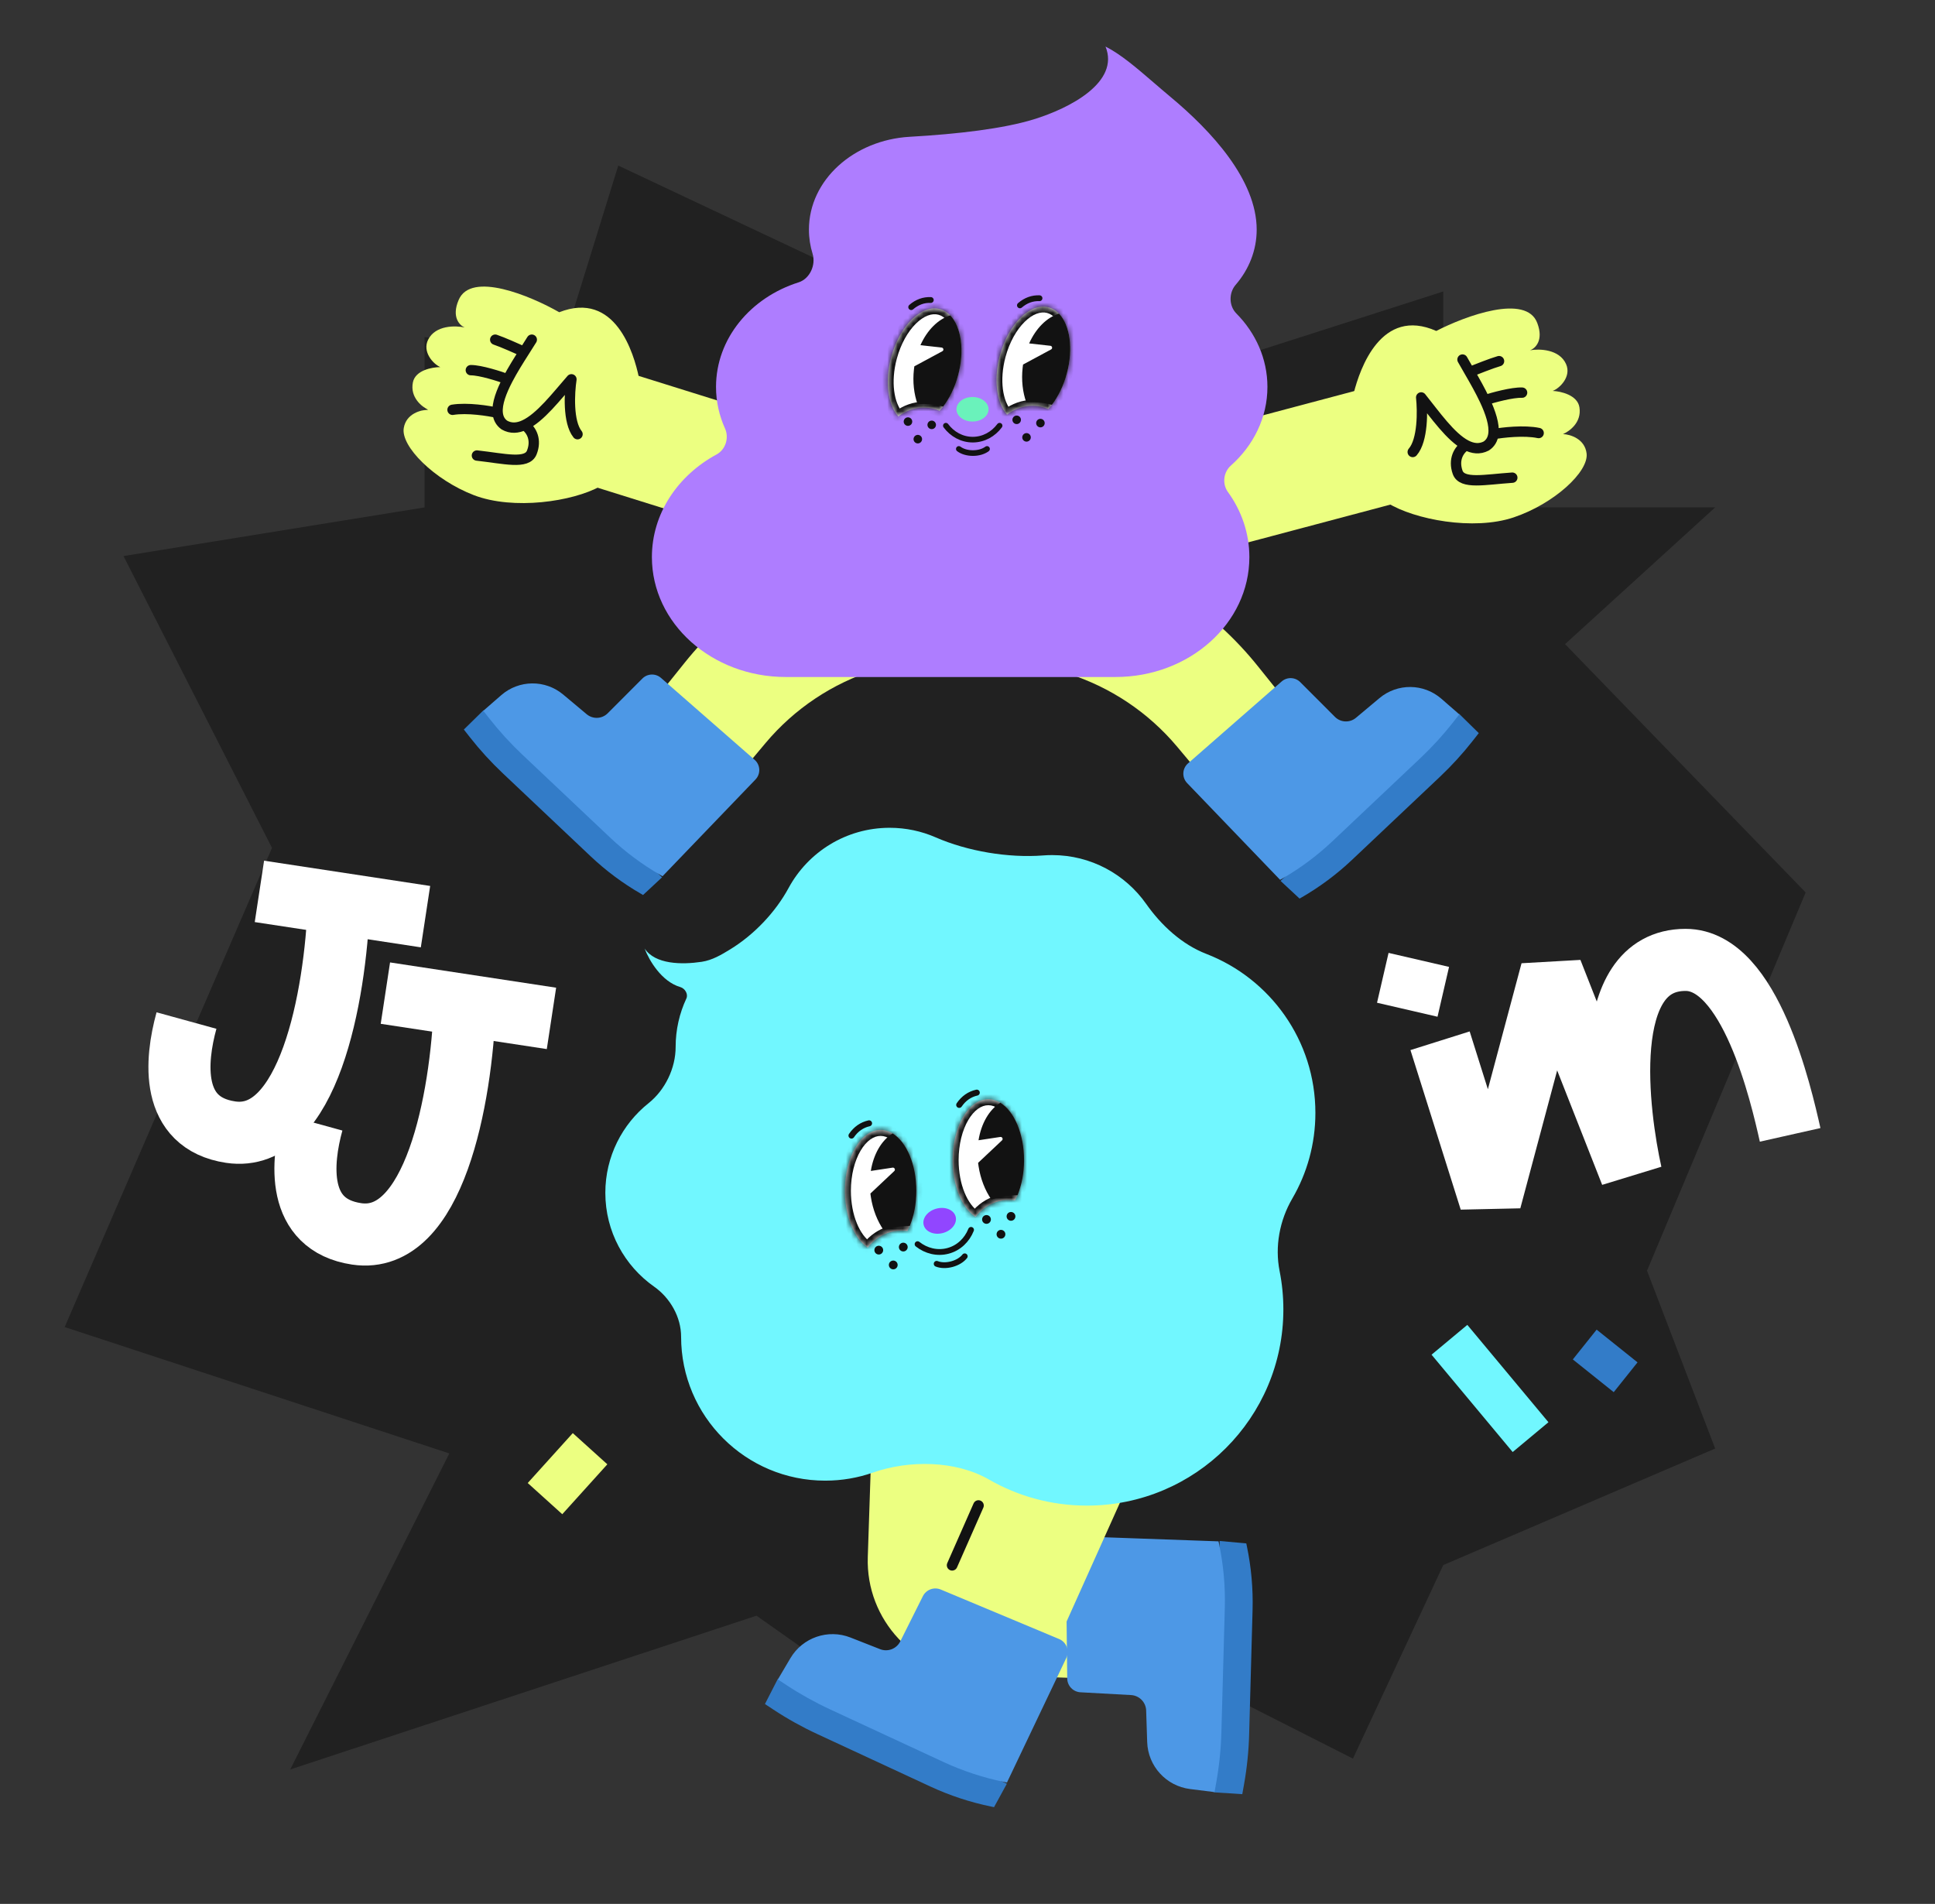 <svg width="374" height="368" viewBox="0 0 374 368" fill="none" xmlns="http://www.w3.org/2000/svg">
<rect x="0" y="0" width="374" height="368" fill="#333333" stroke="none"/>
<mask id="mask0_2508_13207" style="mask-type:alpha" maskUnits="userSpaceOnUse" x="3" y="0" width="368" height="368">
<rect x="3" width="368" height="368" fill="#D9D9D9"/>
</mask>
<g mask="url(#mask0_2508_13207)">
<path d="M185.368 339.918L146.219 312.29L56.094 342.014L86.847 280.928L12.5 256.5L52.568 163.883L23.87 107.477L82.058 98.072V65.154L108.507 67.505L119.5 32L214.777 76.91L278.958 56.337V98.072H331.512L302.5 124.5L349 172.5L318.338 245.613L331.512 279.982L278.958 302.5L261.5 339.918L207 312.29L185.368 339.918Z" fill="#212121"/>
<path d="M118 83.001L166 98.001" stroke="#ECFF81" stroke-width="23" stroke-linecap="round" stroke-linejoin="round"/>
<path d="M108.089 60.351C118.932 56.109 122.518 68.286 123.5 73.001L116 94.001C110.696 96.947 99.251 98.653 91.59 95.707C83.93 92.761 77.448 86.279 78.037 82.743C78.508 79.915 81.376 79.208 82.751 79.208C81.572 78.618 79.216 76.851 79.805 73.904C80.276 71.547 83.537 70.958 85.108 70.958C83.733 70.369 81.573 68.011 82.751 65.655C84.165 62.826 88.054 62.905 89.822 63.298C88.84 62.905 87.229 61.294 88.644 57.994C91.001 52.337 102.59 57.209 108.089 60.351Z" fill="#ECFF81"/>
<path d="M102.786 65.655C102.365 66.347 101.851 67.145 101.298 68.012M111.625 83.922C109.739 81.565 110.054 75.869 110.447 73.315C107.574 76.599 104.415 80.739 101.368 82.154M101.298 68.012C100.026 67.423 97.129 66.126 95.715 65.655M101.298 68.012C100.268 69.626 99.101 71.476 98.141 73.315M98.141 73.315C96.547 72.726 92.886 71.547 91.001 71.547M98.141 73.315C96.915 75.666 96.026 77.999 96.191 79.797M96.191 79.797C96.28 80.764 96.673 81.576 97.483 82.154C98.735 82.87 100.041 82.771 101.368 82.154M96.191 79.797C94.461 79.404 90.294 78.736 87.465 79.208M101.368 82.154C102.823 83.136 103.729 85.1 102.786 87.458C101.843 89.815 97.483 88.636 92.179 88.047" stroke="#121212" stroke-width="2" stroke-linecap="round" stroke-linejoin="round"/>
<path d="M266.723 86.168L218.119 99.077" stroke="#ECFF81" stroke-width="23" stroke-linecap="round" stroke-linejoin="round"/>
<path d="M277.604 63.968C266.955 59.26 262.846 71.272 261.661 75.939L268.245 97.244C273.416 100.417 284.778 102.617 292.558 100.005C300.339 97.393 307.095 91.197 306.66 87.639C306.311 84.793 303.477 83.963 302.103 83.903C303.306 83.365 305.737 81.701 305.276 78.732C304.907 76.357 301.675 75.627 300.105 75.559C301.504 75.03 303.765 72.768 302.689 70.363C301.399 67.476 297.51 67.386 295.727 67.702C296.725 67.352 298.404 65.812 297.134 62.454C295.023 56.701 283.235 61.066 277.604 63.968Z" fill="#ECFF81"/>
<path d="M282.673 69.496C283.064 70.206 283.543 71.026 284.058 71.916M273.052 87.364C275.038 85.091 274.97 79.386 274.688 76.818C277.416 80.223 280.393 84.496 283.375 86.042M284.058 71.916C285.354 71.382 288.304 70.212 289.737 69.802M284.058 71.916C285.017 73.573 286.102 75.472 286.982 77.35M286.982 77.35C288.6 76.831 292.308 75.812 294.192 75.893M286.982 77.35C288.106 79.752 288.893 82.121 288.65 83.911M288.65 83.911C288.519 84.873 288.091 85.667 287.258 86.21C285.976 86.87 284.675 86.715 283.375 86.042M288.65 83.911C290.395 83.593 294.588 83.106 297.393 83.7M283.375 86.042C281.88 86.96 280.89 88.883 281.73 91.279C282.57 93.674 286.977 92.686 292.301 92.326" stroke="#121212" stroke-width="2" stroke-linecap="round" stroke-linejoin="round"/>
<path d="M194.475 128.854L204.999 106.502C178.66 97.848 149.714 106.439 132.361 128.061L127.866 133.662L142.914 149.648L147.922 143.671C159.263 130.137 177.397 124.365 194.475 128.854Z" fill="#ECFF81"/>
<path d="M124.292 172.99L123.823 172.719C120.338 170.703 117.1 168.288 114.173 165.523L97.165 149.452C94.876 147.289 92.75 144.958 90.807 142.479L89.653 141.008L93.45 137.281L127.966 169.571L124.292 172.99Z" fill="#337CC8"/>
<path d="M117.454 137.869L124.163 131.15C125.142 130.17 126.713 130.116 127.756 131.029L145.859 146.862C146.988 147.85 147.064 149.582 146.024 150.665L128.052 169.368L127.584 169.096C124.099 167.08 120.86 164.665 117.934 161.9L100.926 145.829C98.636 143.666 96.511 141.335 94.567 138.857L93.413 137.385L96.891 134.357C100.306 131.382 105.377 131.334 108.849 134.242L113.396 138.05C114.591 139.05 116.352 138.972 117.454 137.869Z" fill="#4D98E6"/>
<path d="M180.999 129.547L170.475 107.195C196.814 98.541 225.76 107.132 243.113 128.755L247.608 134.355L232.56 150.341L227.552 144.365C216.211 130.83 198.077 125.058 180.999 129.547Z" fill="#ECFF81"/>
<path d="M251.182 173.684L251.651 173.412C255.136 171.396 258.374 168.981 261.301 166.216L278.309 150.145C280.598 147.982 282.724 145.651 284.667 143.173L285.821 141.701L282.024 137.974L247.508 170.264L251.182 173.684Z" fill="#337CC8"/>
<path d="M258.02 138.562L251.311 131.843C250.332 130.863 248.761 130.81 247.718 131.722L229.615 147.555C228.485 148.544 228.41 150.276 229.45 151.358L247.422 170.061L247.89 169.79C251.375 167.774 254.614 165.359 257.54 162.594L274.548 146.523C276.838 144.359 278.963 142.029 280.907 139.55L282.061 138.079L278.583 135.05C275.168 132.076 270.097 132.027 266.625 134.935L262.078 138.743C260.883 139.744 259.121 139.665 258.02 138.562Z" fill="#4D98E6"/>
<path d="M175.822 26.44C165.086 27.053 156.353 34.752 156.353 44.386C156.353 46.002 156.599 47.567 157.058 49.053C157.729 51.219 156.518 53.89 154.356 54.574C145.057 57.514 138.394 65.454 138.394 74.788C138.394 77.63 139.012 80.343 140.134 82.825C140.949 84.628 140.247 86.893 138.507 87.835C131.011 91.895 126 99.264 126 107.681C126 120.481 137.586 130.857 151.878 130.857L215.601 130.857C229.894 130.857 241.48 120.481 241.48 107.681C241.48 103.04 239.957 98.718 237.333 95.094C236.208 93.538 236.456 91.278 237.892 90.003C242.263 86.12 244.97 80.737 244.97 74.788C244.97 69.339 242.699 64.366 238.96 60.584C237.511 59.12 237.487 56.606 238.833 55.048C241.379 52.099 242.894 48.401 242.894 44.386C242.894 34.752 234.097 25.274 226.218 18.715C225.157 17.832 224.113 16.933 223.088 16.05C219.751 13.175 216.607 10.468 213.676 9C216.459 15.853 206.859 20.91 199.763 23.08C193.92 24.866 185.288 25.899 175.822 26.44Z" fill="#AE7DFF"/>
<mask id="path-16-inside-1_2508_13207" fill="white">
<path fill-rule="evenodd" clip-rule="evenodd" d="M181.611 79.406C183.139 77.728 184.435 75.333 185.186 72.531C186.822 66.427 185.25 60.701 181.675 59.743C178.1 58.785 173.876 62.958 172.241 69.062C170.98 73.765 171.624 78.243 173.621 80.49C175.084 79.4 176.766 78.779 178.555 78.779C179.62 78.779 180.646 78.999 181.611 79.406Z"/>
</mask>
<path fill-rule="evenodd" clip-rule="evenodd" d="M181.611 79.406C183.139 77.728 184.435 75.333 185.186 72.531C186.822 66.427 185.25 60.701 181.675 59.743C178.1 58.785 173.876 62.958 172.241 69.062C170.98 73.765 171.624 78.243 173.621 80.49C175.084 79.4 176.766 78.779 178.555 78.779C179.62 78.779 180.646 78.999 181.611 79.406Z" fill="white"/>
<path d="M185.186 72.531L184.097 72.239L185.186 72.531ZM181.611 79.406L181.173 80.445L181.908 80.755L182.445 80.165L181.611 79.406ZM181.675 59.743L181.967 58.654L181.675 59.743ZM172.241 69.062L173.33 69.354L172.241 69.062ZM173.621 80.49L172.778 81.239L173.465 82.011L174.294 81.394L173.621 80.49ZM184.097 72.239C183.386 74.893 182.168 77.12 180.778 78.647L182.445 80.165C184.111 78.336 185.485 75.773 186.275 72.823L184.097 72.239ZM181.383 60.832C182.625 61.165 183.716 62.386 184.297 64.506C184.871 66.595 184.872 69.346 184.097 72.239L186.275 72.823C187.136 69.612 187.169 66.448 186.472 63.909C185.783 61.4 184.3 59.279 181.967 58.654L181.383 60.832ZM173.33 69.354C174.105 66.461 175.482 64.079 177.023 62.556C178.587 61.012 180.142 60.5 181.383 60.832L181.967 58.654C179.633 58.029 177.289 59.124 175.438 60.952C173.565 62.803 172.012 65.559 171.152 68.771L173.33 69.354ZM174.463 79.741C173.663 78.84 173.062 77.399 172.828 75.555C172.595 73.725 172.734 71.578 173.33 69.354L171.152 68.771C170.487 71.25 170.318 73.693 170.591 75.84C170.862 77.972 171.582 79.893 172.778 81.239L174.463 79.741ZM174.294 81.394C175.587 80.431 177.037 79.907 178.555 79.907L178.555 77.652C176.495 77.652 174.581 78.369 172.947 79.585L174.294 81.394ZM178.555 79.907C179.462 79.907 180.34 80.093 181.173 80.445L182.05 78.368C180.953 77.905 179.777 77.652 178.555 77.652L178.555 79.907Z" fill="#121212" mask="url(#path-16-inside-1_2508_13207)"/>
<path fill-rule="evenodd" clip-rule="evenodd" d="M185.186 72.531C184.55 74.905 183.522 76.987 182.294 78.588C181.107 78.256 179.855 78.079 178.563 78.079C178.155 78.079 177.752 78.096 177.353 78.131C176.654 76.164 176.375 73.846 176.646 71.411C176.669 71.207 176.695 71.005 176.725 70.805L182.145 67.884C182.469 67.71 182.374 67.221 182.008 67.18L177.901 66.721C179.2 63.814 181.306 61.693 183.679 60.966C185.775 63.163 186.473 67.73 185.186 72.531Z" fill="#121212"/>
<circle cx="180.083" cy="82.121" r="0.825" transform="rotate(28.715 180.083 82.121)" fill="#121212"/>
<ellipse cx="175.493" cy="81.488" rx="0.825" ry="0.825" transform="rotate(28.715 175.493 81.488)" fill="#121212"/>
<circle cx="177.396" cy="84.881" r="0.825" transform="rotate(28.715 177.396 84.881)" fill="#121212"/>
<path d="M179.904 57.988C178.532 57.929 177.242 58.393 176.12 59.364" stroke="#121212" stroke-width="1.127" stroke-linecap="round" stroke-linejoin="round"/>
<mask id="path-23-inside-2_2508_13207" fill="white">
<path fill-rule="evenodd" clip-rule="evenodd" d="M202.624 79.063C204.152 77.384 205.448 74.989 206.199 72.187C207.835 66.083 206.263 60.357 202.688 59.4C199.113 58.442 194.889 62.614 193.253 68.719C191.993 73.422 192.637 77.9 194.633 80.146C196.097 79.056 197.779 78.436 199.568 78.436C200.632 78.436 201.659 78.655 202.624 79.063Z"/>
</mask>
<path fill-rule="evenodd" clip-rule="evenodd" d="M202.624 79.063C204.152 77.384 205.448 74.989 206.199 72.187C207.835 66.083 206.263 60.357 202.688 59.4C199.113 58.442 194.889 62.614 193.253 68.719C191.993 73.422 192.637 77.9 194.633 80.146C196.097 79.056 197.779 78.436 199.568 78.436C200.632 78.436 201.659 78.655 202.624 79.063Z" fill="white"/>
<path d="M206.199 72.187L205.11 71.896L206.199 72.187ZM202.624 79.063L202.185 80.101L202.92 80.412L203.458 79.822L202.624 79.063ZM202.688 59.4L202.98 58.311L202.688 59.4ZM193.253 68.719L194.342 69.01L193.253 68.719ZM194.633 80.146L193.791 80.895L194.478 81.668L195.307 81.05L194.633 80.146ZM205.11 71.896C204.399 74.549 203.181 76.776 201.79 78.304L203.458 79.822C205.123 77.992 206.497 75.43 207.288 72.479L205.11 71.896ZM202.396 60.489C203.637 60.821 204.728 62.043 205.31 64.162C205.884 66.251 205.885 69.002 205.11 71.896L207.288 72.479C208.148 69.268 208.182 66.104 207.484 63.565C206.796 61.056 205.313 58.936 202.98 58.311L202.396 60.489ZM194.342 69.01C195.118 66.117 196.494 63.735 198.036 62.213C199.599 60.668 201.155 60.156 202.396 60.489L202.98 58.311C200.646 57.685 198.302 58.78 196.451 60.609C194.578 62.459 193.025 65.216 192.164 68.427L194.342 69.01ZM195.476 79.397C194.675 78.496 194.075 77.056 193.84 75.211C193.608 73.382 193.746 71.234 194.342 69.01L192.164 68.427C191.5 70.906 191.331 73.349 191.604 75.496C191.875 77.628 192.595 79.549 193.791 80.895L195.476 79.397ZM195.307 81.05C196.6 80.087 198.05 79.563 199.568 79.563L199.568 77.308C197.507 77.308 195.593 78.025 193.96 79.242L195.307 81.05ZM199.568 79.563C200.475 79.563 201.352 79.75 202.185 80.101L203.062 78.024C201.965 77.561 200.79 77.308 199.568 77.308L199.568 79.563Z" fill="#121212" mask="url(#path-23-inside-2_2508_13207)"/>
<path fill-rule="evenodd" clip-rule="evenodd" d="M206.199 72.187C205.563 74.561 204.535 76.643 203.307 78.245C202.12 77.912 200.868 77.735 199.575 77.735C199.168 77.735 198.765 77.753 198.366 77.787C197.667 75.821 197.388 73.502 197.659 71.067C197.681 70.863 197.708 70.661 197.737 70.461L203.157 67.541C203.482 67.366 203.387 66.877 203.021 66.836L198.914 66.377C200.212 63.471 202.319 61.349 204.692 60.622C206.788 62.819 207.485 67.386 206.199 72.187Z" fill="#121212"/>
<circle cx="201.096" cy="81.778" r="0.825" transform="rotate(28.715 201.096 81.778)" fill="#121212"/>
<ellipse cx="196.506" cy="81.144" rx="0.825" ry="0.825" transform="rotate(28.715 196.506 81.144)" fill="#121212"/>
<circle cx="198.409" cy="84.537" r="0.825" transform="rotate(28.715 198.409 84.537)" fill="#121212"/>
<path d="M200.917 57.644C199.544 57.585 198.255 58.05 197.133 59.02" stroke="#121212" stroke-width="1.127" stroke-linecap="round" stroke-linejoin="round"/>
<path d="M193.205 82.281C191.977 83.926 190.107 84.977 188.011 84.977C185.916 84.977 184.045 83.926 182.818 82.281" stroke="#121212" stroke-width="1.089" stroke-linecap="round"/>
<path d="M190.776 86.773C190.131 87.26 189.149 87.572 188.049 87.572C186.949 87.572 185.967 87.26 185.323 86.773" stroke="#121212" stroke-width="1.089" stroke-linecap="round"/>
<ellipse cx="187.966" cy="79.108" rx="3.101" ry="2.371" fill="#6AF2BB"/>
<path d="M240.885 298.319L240.998 298.863C241.844 302.917 242.213 307.055 242.099 311.193L241.437 335.243C241.348 338.48 241.018 341.705 240.449 344.893L240.111 346.787L234.641 346.432L235.735 297.847L240.885 298.319Z" fill="#337CC8"/>
<path d="M207.513 324.325L189.02 323.697C176.854 323.284 167.32 313.101 167.726 300.952L168.473 278.558L192.04 279.232L191.882 290.068C191.808 295.077 195.735 299.24 200.746 299.467L207.515 299.774L207.513 324.325Z" fill="#ECFF81"/>
<path d="M218.608 327.631L208.836 327.094C207.412 327.015 206.292 325.847 206.276 324.423L206.004 299.693C205.987 298.151 207.263 296.909 208.805 296.964L235.519 297.92L235.633 298.464C236.478 302.517 236.848 306.655 236.734 310.793L236.072 334.844C235.983 338.08 235.653 341.306 235.084 344.493L234.746 346.388L230.027 345.797C225.4 345.219 221.881 341.364 221.73 336.711L221.532 330.617C221.48 329.016 220.21 327.719 218.608 327.631Z" fill="#4D98E6"/>
<path d="M192.131 349.296L191.562 349.179C187.513 348.349 183.575 347.051 179.827 345.311L157.933 335.152C154.998 333.79 152.169 332.212 149.468 330.431L147.85 329.364L150.347 324.494L194.608 344.766L192.131 349.296Z" fill="#337CC8"/>
<path d="M181.443 308.412L193.586 280.861L216.738 289.839L204.028 318.151L181.443 308.412Z" fill="#ECFF81"/>
<path d="M184.031 302.542L189.119 290.999" stroke="#121212" stroke-width="2.056" stroke-linecap="round" stroke-linejoin="round"/>
<path d="M174.001 317.267L178.374 308.522C179.011 307.249 180.524 306.687 181.837 307.236L204.7 316.797C206.125 317.393 206.763 319.06 206.098 320.455L194.628 344.539L194.059 344.422C190.01 343.592 186.072 342.294 182.324 340.555L160.429 330.395C157.495 329.033 154.666 327.455 151.965 325.674L150.347 324.607L152.769 320.507C155.133 316.502 160.057 314.809 164.384 316.511L170.105 318.761C171.595 319.346 173.285 318.698 174.001 317.267Z" fill="#4D98E6"/>
<path d="M254.241 215.104C254.241 221.14 252.616 226.797 249.777 231.662C247.331 235.855 246.379 240.916 247.324 245.676C247.801 248.076 248.051 250.557 248.051 253.096C248.051 274.037 231.051 291.013 210.08 291.013C203.189 291.013 196.728 289.181 191.157 285.977C184.71 282.269 175.739 282.172 168.72 284.63C165.834 285.64 162.732 286.189 159.501 286.189C144.117 286.189 131.645 273.735 131.645 258.373C131.645 254.571 129.535 250.874 126.426 248.687C120.724 244.676 117 238.051 117 230.557C117 223.544 120.262 217.292 125.353 213.231C128.561 210.673 130.588 206.467 130.588 202.365C130.588 199.018 131.331 195.845 132.661 193C133.061 192.145 132.393 191.046 131.486 190.783C127.875 189.738 125.449 185.614 124.591 183.331C126.622 186.402 131.744 186.489 135.634 185.901C137.664 185.594 139.419 184.55 141.168 183.476C145.748 180.662 149.866 176.347 152.428 171.622C156.183 164.701 163.52 160 171.957 160C175.114 160 178.118 160.658 180.837 161.845C187.02 164.544 194.897 165.864 201.623 165.344C202.197 165.299 202.776 165.277 203.361 165.277C210.873 165.277 217.513 169.003 221.529 174.706C224.446 178.849 228.434 182.546 233.16 184.374C245.495 189.143 254.241 201.104 254.241 215.104Z" fill="#71F7FF"/>
<mask id="path-41-inside-3_2508_13207" fill="white">
<path fill-rule="evenodd" clip-rule="evenodd" d="M175.386 237.938C176.459 235.864 177.11 233.141 177.11 230.159C177.11 223.661 174.019 218.393 170.206 218.393C166.393 218.393 163.301 223.661 163.301 230.159C163.301 235.165 165.136 239.441 167.722 241.14C168.888 239.668 170.396 238.605 172.177 238.129C173.237 237.845 174.317 237.79 175.386 237.938Z"/>
</mask>
<path fill-rule="evenodd" clip-rule="evenodd" d="M175.386 237.938C176.459 235.864 177.11 233.141 177.11 230.159C177.11 223.661 174.019 218.393 170.206 218.393C166.393 218.393 163.301 223.661 163.301 230.159C163.301 235.165 165.136 239.441 167.722 241.14C168.888 239.668 170.396 238.605 172.177 238.129C173.237 237.845 174.317 237.79 175.386 237.938Z" fill="white"/>
<path d="M177.11 230.159L178.27 230.16L177.11 230.159ZM175.386 237.938L175.228 239.086L176.04 239.198L176.416 238.471L175.386 237.938ZM170.206 218.393L170.205 217.234L170.206 218.393ZM163.301 230.159L162.142 230.158L163.301 230.159ZM167.722 241.14L167.086 242.108L167.973 242.692L168.631 241.86L167.722 241.14ZM175.951 230.158C175.951 232.982 175.333 235.518 174.356 237.405L176.416 238.471C177.586 236.211 178.27 233.301 178.27 230.16L175.951 230.158ZM170.207 219.552C171.533 219.552 172.944 220.476 174.088 222.425C175.216 224.347 175.951 227.078 175.951 230.158L178.27 230.16C178.27 226.741 177.459 223.59 176.088 221.254C174.733 218.944 172.692 217.234 170.205 217.234L170.207 219.552ZM164.461 230.16C164.461 227.08 165.196 224.349 166.324 222.426C167.468 220.476 168.88 219.552 170.207 219.552L170.205 217.234C167.718 217.234 165.678 218.944 164.323 221.252C162.952 223.588 162.142 226.739 162.142 230.158L164.461 230.16ZM168.358 240.172C167.321 239.491 166.34 238.22 165.615 236.451C164.895 234.696 164.461 232.527 164.461 230.16L162.142 230.158C162.142 232.797 162.625 235.269 163.469 237.328C164.308 239.374 165.537 241.09 167.086 242.108L168.358 240.172ZM168.631 241.86C169.662 240.559 170.966 239.653 172.478 239.248L171.876 237.009C169.827 237.557 168.114 238.778 166.813 240.421L168.631 241.86ZM172.478 239.248C173.381 239.007 174.305 238.958 175.228 239.086L175.544 236.79C174.329 236.622 173.092 236.684 171.876 237.009L172.478 239.248Z" fill="#121212" mask="url(#path-41-inside-3_2508_13207)"/>
<path fill-rule="evenodd" clip-rule="evenodd" d="M177.11 230.158C177.11 232.685 176.643 235.026 175.847 236.944C174.577 236.93 173.284 237.086 171.998 237.431C171.592 237.539 171.195 237.664 170.808 237.804C169.589 236.037 168.694 233.809 168.315 231.319C168.283 231.11 168.255 230.901 168.231 230.693L172.844 226.352C173.12 226.093 172.896 225.632 172.521 225.689L168.313 226.326C168.831 223.095 170.36 220.428 172.526 219.073C175.198 220.698 177.11 225.047 177.11 230.158Z" fill="#121212"/>
<ellipse cx="0.849" cy="0.848" rx="0.849" ry="0.848" transform="matrix(0.972 0.237 -0.237 0.971 173.965 240.016)" fill="#121212"/>
<ellipse cx="0.849" cy="0.848" rx="0.849" ry="0.848" transform="matrix(0.972 0.237 -0.237 0.971 169.228 240.608)" fill="#121212"/>
<ellipse cx="0.849" cy="0.848" rx="0.849" ry="0.848" transform="matrix(0.972 0.237 -0.237 0.971 172.026 243.472)" fill="#121212"/>
<path d="M167.975 217.121C166.593 217.427 165.434 218.231 164.576 219.494" stroke="#121212" stroke-width="1.159" stroke-linecap="round" stroke-linejoin="round"/>
<mask id="path-48-inside-4_2508_13207" fill="white">
<path fill-rule="evenodd" clip-rule="evenodd" d="M196.205 232.006C197.278 229.933 197.93 227.21 197.93 224.227C197.93 217.729 194.838 212.461 191.025 212.461C187.212 212.461 184.12 217.729 184.12 224.227C184.12 229.233 185.955 233.509 188.541 235.209C189.707 233.737 191.215 232.673 192.996 232.197C194.056 231.914 195.136 231.859 196.205 232.006Z"/>
</mask>
<path fill-rule="evenodd" clip-rule="evenodd" d="M196.205 232.006C197.278 229.933 197.93 227.21 197.93 224.227C197.93 217.729 194.838 212.461 191.025 212.461C187.212 212.461 184.12 217.729 184.12 224.227C184.12 229.233 185.955 233.509 188.541 235.209C189.707 233.737 191.215 232.673 192.996 232.197C194.056 231.914 195.136 231.859 196.205 232.006Z" fill="white"/>
<path d="M197.93 224.227L199.089 224.228L197.93 224.227ZM196.205 232.006L196.047 233.154L196.859 233.267L197.235 232.54L196.205 232.006ZM191.025 212.461L191.024 211.303L191.025 212.461ZM184.12 224.227L182.961 224.226L184.12 224.227ZM188.541 235.209L187.905 236.177L188.792 236.76L189.451 235.928L188.541 235.209ZM196.77 224.226C196.77 227.05 196.152 229.586 195.175 231.473L197.235 232.54C198.405 230.279 199.089 227.369 199.089 224.228L196.77 224.226ZM191.026 213.62C192.352 213.62 193.763 214.544 194.907 216.493C196.035 218.415 196.77 221.146 196.77 224.226L199.089 224.228C199.089 220.81 198.278 217.658 196.907 215.322C195.552 213.013 193.511 211.303 191.024 211.303L191.026 213.62ZM185.28 224.228C185.28 221.149 186.015 218.417 187.143 216.494C188.287 214.545 189.7 213.62 191.026 213.62L191.024 211.303C188.537 211.303 186.497 213.012 185.142 215.321C183.772 217.656 182.961 220.808 182.961 224.226L185.28 224.228ZM189.178 234.241C188.14 233.559 187.159 232.288 186.434 230.519C185.714 228.764 185.28 226.595 185.28 224.228L182.961 224.226C182.961 226.865 183.444 229.337 184.288 231.396C185.127 233.442 186.356 235.159 187.905 236.177L189.178 234.241ZM189.451 235.928C190.481 234.628 191.785 233.721 193.297 233.317L192.696 231.078C190.646 231.626 188.933 232.846 187.632 234.489L189.451 235.928ZM193.297 233.317C194.2 233.075 195.124 233.027 196.047 233.154L196.363 230.859C195.148 230.691 193.911 230.753 192.696 231.078L193.297 233.317Z" fill="#121212" mask="url(#path-48-inside-4_2508_13207)"/>
<path fill-rule="evenodd" clip-rule="evenodd" d="M197.93 224.227C197.93 226.754 197.462 229.095 196.666 231.012C195.396 230.998 194.104 231.155 192.817 231.499C192.411 231.607 192.015 231.732 191.627 231.873C190.408 230.106 189.513 227.878 189.134 225.388C189.102 225.178 189.074 224.969 189.05 224.761L193.663 220.42C193.939 220.161 193.715 219.701 193.34 219.757L189.132 220.395C189.65 217.163 191.179 214.496 193.345 213.142C196.017 214.766 197.93 219.116 197.93 224.227Z" fill="#121212"/>
<ellipse cx="0.849" cy="0.848" rx="0.849" ry="0.848" transform="matrix(0.972 0.237 -0.237 0.971 194.784 234.084)" fill="#121212"/>
<ellipse cx="0.849" cy="0.848" rx="0.849" ry="0.848" transform="matrix(0.972 0.237 -0.237 0.971 190.047 234.677)" fill="#121212"/>
<ellipse cx="0.849" cy="0.848" rx="0.849" ry="0.848" transform="matrix(0.972 0.237 -0.237 0.971 192.846 237.541)" fill="#121212"/>
<path d="M188.794 211.189C187.413 211.495 186.253 212.3 185.395 213.562" stroke="#121212" stroke-width="1.159" stroke-linecap="round" stroke-linejoin="round"/>
<path d="M187.687 237.715C186.904 239.676 185.322 241.217 183.237 241.775C181.151 242.332 179.01 241.787 177.349 240.479" stroke="#121212" stroke-width="1.12" stroke-linecap="round"/>
<path d="M186.467 242.826C185.956 243.481 185.062 244.052 183.967 244.345C182.872 244.637 181.812 244.59 181.04 244.277" stroke="#121212" stroke-width="1.12" stroke-linecap="round"/>
<ellipse cx="3.195" cy="2.438" rx="3.195" ry="2.438" transform="matrix(0.966 -0.258 0.259 0.966 177.903 234.437)" fill="#9146FF"/>
<path d="M50.14 172.291L82.24 177.175" stroke="white" stroke-width="12"/>
<path d="M65.492 174.593C64.833 192.701 59.581 221.065 44.583 218.825C32.798 217.065 33.907 205.014 36.044 197.258" stroke="white" stroke-width="12"/>
<path d="M74.488 191.956L106.588 196.84" stroke="white" stroke-width="12"/>
<path d="M89.84 194.259C89.181 212.367 83.93 240.73 68.931 238.491C57.146 236.731 58.255 224.679 60.392 216.924" stroke="white" stroke-width="12"/>
<rect width="9" height="24.5" transform="matrix(0.768 -0.64 -0.64 -0.768 292.374 280.658)" fill="#71F7FF"/>
<rect width="9" height="13" transform="matrix(0.742 0.67 0.67 -0.742 102 286.646)" fill="#ECFF81"/>
<rect width="7.374" height="10.12" transform="matrix(-0.624 0.781 -0.781 -0.625 316.504 263.326)" fill="#337CC8"/>
<path d="M274.229 185.534L272 195.168" stroke="white" stroke-width="12"/>
<path d="M346 219.354C344.243 211.53 338.289 185.534 325.796 185.534C308.666 185.534 312.765 215.63 315.254 226.821L299.882 187.73L288.053 232.003L278.337 201.164" stroke="white" stroke-width="12" stroke-linejoin="bevel"/>
</g>
</svg>

